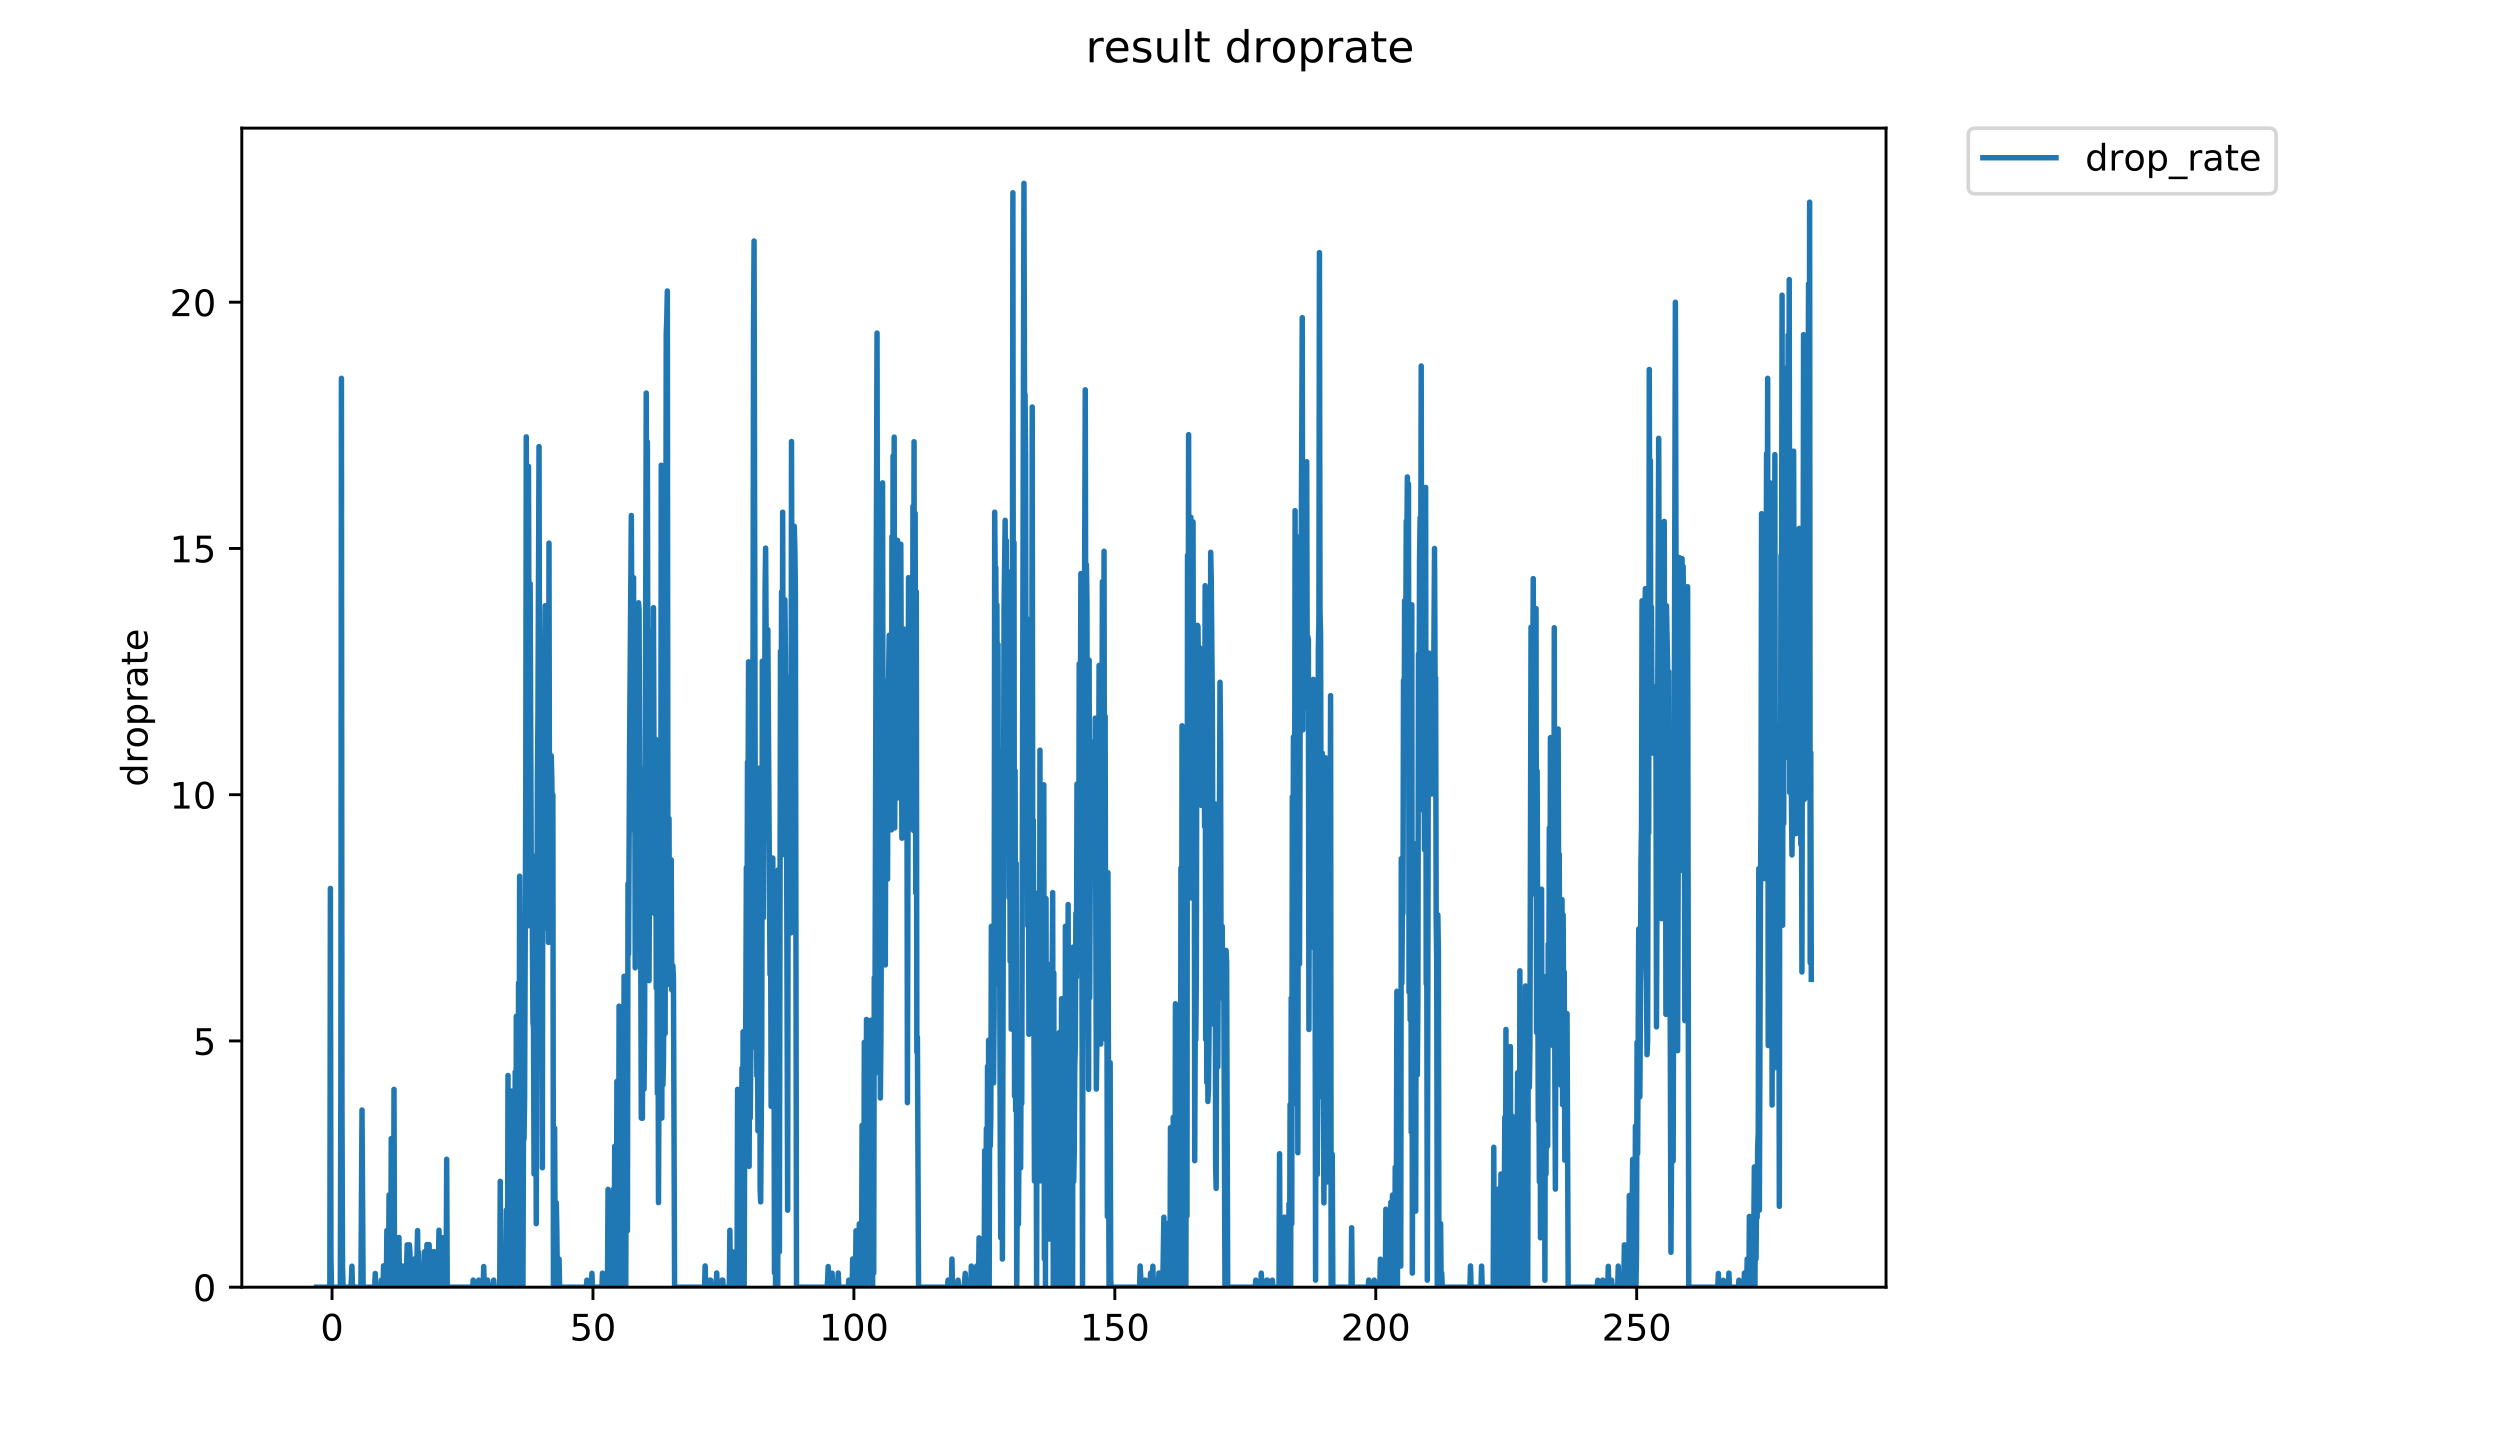 <?xml version="1.0" encoding="utf-8" standalone="no"?>
<!DOCTYPE svg PUBLIC "-//W3C//DTD SVG 1.1//EN"
  "http://www.w3.org/Graphics/SVG/1.1/DTD/svg11.dtd">
<!-- Created with matplotlib (https://matplotlib.org/) -->
<svg height="396pt" version="1.1" viewBox="0 0 684 396" width="684pt" xmlns="http://www.w3.org/2000/svg" xmlns:xlink="http://www.w3.org/1999/xlink">
 <defs>
  <style type="text/css">
*{stroke-linecap:butt;stroke-linejoin:round;}
  </style>
 </defs>
 <g id="figure_1">
  <g id="patch_1">
   <path d="M 0 396 
L 684 396 
L 684 0 
L 0 0 
z
" style="fill:#ffffff;"/>
  </g>
  <g id="axes_1">
   <g id="patch_2">
    <path d="M 66.159 352.174 
L 516.019 352.174 
L 516.019 35.062 
L 66.159 35.062 
z
" style="fill:#ffffff;"/>
   </g>
   <g id="matplotlib.axis_1">
    <g id="xtick_1">
     <g id="line2d_1">
      <defs>
       <path d="M 0 0 
L 0 3.5 
" id="mddc0de136f" style="stroke:#000000;stroke-width:0.8;"/>
      </defs>
      <g>
       <use style="stroke:#000000;stroke-width:0.8;" x="90.845" xlink:href="#mddc0de136f" y="352.174"/>
      </g>
     </g>
     <g id="text_1">
      <!-- 0 -->
      <defs>
       <path d="M 31.781 66.406 
Q 24.172 66.406 20.328 58.906 
Q 16.5 51.422 16.5 36.375 
Q 16.5 21.391 20.328 13.891 
Q 24.172 6.391 31.781 6.391 
Q 39.453 6.391 43.281 13.891 
Q 47.125 21.391 47.125 36.375 
Q 47.125 51.422 43.281 58.906 
Q 39.453 66.406 31.781 66.406 
z
M 31.781 74.219 
Q 44.047 74.219 50.516 64.516 
Q 56.984 54.828 56.984 36.375 
Q 56.984 17.969 50.516 8.266 
Q 44.047 -1.422 31.781 -1.422 
Q 19.531 -1.422 13.062 8.266 
Q 6.594 17.969 6.594 36.375 
Q 6.594 54.828 13.062 64.516 
Q 19.531 74.219 31.781 74.219 
z
" id="DejaVuSans-48"/>
      </defs>
      <g transform="translate(87.663 366.773)scale(0.1 -0.1)">
       <use xlink:href="#DejaVuSans-48"/>
      </g>
     </g>
    </g>
    <g id="xtick_2">
     <g id="line2d_2">
      <g>
       <use style="stroke:#000000;stroke-width:0.8;" x="162.235" xlink:href="#mddc0de136f" y="352.174"/>
      </g>
     </g>
     <g id="text_2">
      <!-- 50 -->
      <defs>
       <path d="M 10.797 72.906 
L 49.516 72.906 
L 49.516 64.594 
L 19.828 64.594 
L 19.828 46.734 
Q 21.969 47.469 24.109 47.828 
Q 26.266 48.188 28.422 48.188 
Q 40.625 48.188 47.75 41.5 
Q 54.891 34.812 54.891 23.391 
Q 54.891 11.625 47.562 5.094 
Q 40.234 -1.422 26.906 -1.422 
Q 22.312 -1.422 17.547 -0.641 
Q 12.797 0.141 7.719 1.703 
L 7.719 11.625 
Q 12.109 9.234 16.797 8.062 
Q 21.484 6.891 26.703 6.891 
Q 35.156 6.891 40.078 11.328 
Q 45.016 15.766 45.016 23.391 
Q 45.016 31 40.078 35.438 
Q 35.156 39.891 26.703 39.891 
Q 22.75 39.891 18.812 39.016 
Q 14.891 38.141 10.797 36.281 
z
" id="DejaVuSans-53"/>
      </defs>
      <g transform="translate(155.872 366.773)scale(0.1 -0.1)">
       <use xlink:href="#DejaVuSans-53"/>
       <use x="63.623" xlink:href="#DejaVuSans-48"/>
      </g>
     </g>
    </g>
    <g id="xtick_3">
     <g id="line2d_3">
      <g>
       <use style="stroke:#000000;stroke-width:0.8;" x="233.625" xlink:href="#mddc0de136f" y="352.174"/>
      </g>
     </g>
     <g id="text_3">
      <!-- 100 -->
      <defs>
       <path d="M 12.406 8.297 
L 28.516 8.297 
L 28.516 63.922 
L 10.984 60.406 
L 10.984 69.391 
L 28.422 72.906 
L 38.281 72.906 
L 38.281 8.297 
L 54.391 8.297 
L 54.391 0 
L 12.406 0 
z
" id="DejaVuSans-49"/>
      </defs>
      <g transform="translate(224.081 366.773)scale(0.1 -0.1)">
       <use xlink:href="#DejaVuSans-49"/>
       <use x="63.623" xlink:href="#DejaVuSans-48"/>
       <use x="127.246" xlink:href="#DejaVuSans-48"/>
      </g>
     </g>
    </g>
    <g id="xtick_4">
     <g id="line2d_4">
      <g>
       <use style="stroke:#000000;stroke-width:0.8;" x="305.015" xlink:href="#mddc0de136f" y="352.174"/>
      </g>
     </g>
     <g id="text_4">
      <!-- 150 -->
      <g transform="translate(295.471 366.773)scale(0.1 -0.1)">
       <use xlink:href="#DejaVuSans-49"/>
       <use x="63.623" xlink:href="#DejaVuSans-53"/>
       <use x="127.246" xlink:href="#DejaVuSans-48"/>
      </g>
     </g>
    </g>
    <g id="xtick_5">
     <g id="line2d_5">
      <g>
       <use style="stroke:#000000;stroke-width:0.8;" x="376.405" xlink:href="#mddc0de136f" y="352.174"/>
      </g>
     </g>
     <g id="text_5">
      <!-- 200 -->
      <defs>
       <path d="M 19.188 8.297 
L 53.609 8.297 
L 53.609 0 
L 7.328 0 
L 7.328 8.297 
Q 12.938 14.109 22.625 23.891 
Q 32.328 33.688 34.812 36.531 
Q 39.547 41.844 41.422 45.531 
Q 43.312 49.219 43.312 52.781 
Q 43.312 58.594 39.234 62.25 
Q 35.156 65.922 28.609 65.922 
Q 23.969 65.922 18.812 64.312 
Q 13.672 62.703 7.812 59.422 
L 7.812 69.391 
Q 13.766 71.781 18.938 73 
Q 24.125 74.219 28.422 74.219 
Q 39.75 74.219 46.484 68.547 
Q 53.219 62.891 53.219 53.422 
Q 53.219 48.922 51.531 44.891 
Q 49.859 40.875 45.406 35.406 
Q 44.188 33.984 37.641 27.219 
Q 31.109 20.453 19.188 8.297 
z
" id="DejaVuSans-50"/>
      </defs>
      <g transform="translate(366.861 366.773)scale(0.1 -0.1)">
       <use xlink:href="#DejaVuSans-50"/>
       <use x="63.623" xlink:href="#DejaVuSans-48"/>
       <use x="127.246" xlink:href="#DejaVuSans-48"/>
      </g>
     </g>
    </g>
    <g id="xtick_6">
     <g id="line2d_6">
      <g>
       <use style="stroke:#000000;stroke-width:0.8;" x="447.795" xlink:href="#mddc0de136f" y="352.174"/>
      </g>
     </g>
     <g id="text_6">
      <!-- 250 -->
      <g transform="translate(438.251 366.773)scale(0.1 -0.1)">
       <use xlink:href="#DejaVuSans-50"/>
       <use x="63.623" xlink:href="#DejaVuSans-53"/>
       <use x="127.246" xlink:href="#DejaVuSans-48"/>
      </g>
     </g>
    </g>
   </g>
   <g id="matplotlib.axis_2">
    <g id="ytick_1">
     <g id="line2d_7">
      <defs>
       <path d="M 0 0 
L -3.5 0 
" id="m2d9f4f6f23" style="stroke:#000000;stroke-width:0.8;"/>
      </defs>
      <g>
       <use style="stroke:#000000;stroke-width:0.8;" x="66.159" xlink:href="#m2d9f4f6f23" y="352.174"/>
      </g>
     </g>
     <g id="text_7">
      <!-- 0 -->
      <g transform="translate(52.796 355.973)scale(0.1 -0.1)">
       <use xlink:href="#DejaVuSans-48"/>
      </g>
     </g>
    </g>
    <g id="ytick_2">
     <g id="line2d_8">
      <g>
       <use style="stroke:#000000;stroke-width:0.8;" x="66.159" xlink:href="#m2d9f4f6f23" y="284.802"/>
      </g>
     </g>
     <g id="text_8">
      <!-- 5 -->
      <g transform="translate(52.796 288.602)scale(0.1 -0.1)">
       <use xlink:href="#DejaVuSans-53"/>
      </g>
     </g>
    </g>
    <g id="ytick_3">
     <g id="line2d_9">
      <g>
       <use style="stroke:#000000;stroke-width:0.8;" x="66.159" xlink:href="#m2d9f4f6f23" y="217.431"/>
      </g>
     </g>
     <g id="text_9">
      <!-- 10 -->
      <g transform="translate(46.434 221.23)scale(0.1 -0.1)">
       <use xlink:href="#DejaVuSans-49"/>
       <use x="63.623" xlink:href="#DejaVuSans-48"/>
      </g>
     </g>
    </g>
    <g id="ytick_4">
     <g id="line2d_10">
      <g>
       <use style="stroke:#000000;stroke-width:0.8;" x="66.159" xlink:href="#m2d9f4f6f23" y="150.059"/>
      </g>
     </g>
     <g id="text_10">
      <!-- 15 -->
      <g transform="translate(46.434 153.858)scale(0.1 -0.1)">
       <use xlink:href="#DejaVuSans-49"/>
       <use x="63.623" xlink:href="#DejaVuSans-53"/>
      </g>
     </g>
    </g>
    <g id="ytick_5">
     <g id="line2d_11">
      <g>
       <use style="stroke:#000000;stroke-width:0.8;" x="66.159" xlink:href="#m2d9f4f6f23" y="82.687"/>
      </g>
     </g>
     <g id="text_11">
      <!-- 20 -->
      <g transform="translate(46.434 86.487)scale(0.1 -0.1)">
       <use xlink:href="#DejaVuSans-50"/>
       <use x="63.623" xlink:href="#DejaVuSans-48"/>
      </g>
     </g>
    </g>
    <g id="text_12">
     <!-- droprate -->
     <defs>
      <path d="M 45.406 46.391 
L 45.406 75.984 
L 54.391 75.984 
L 54.391 0 
L 45.406 0 
L 45.406 8.203 
Q 42.578 3.328 38.25 0.953 
Q 33.938 -1.422 27.875 -1.422 
Q 17.969 -1.422 11.734 6.484 
Q 5.516 14.406 5.516 27.297 
Q 5.516 40.188 11.734 48.094 
Q 17.969 56 27.875 56 
Q 33.938 56 38.25 53.625 
Q 42.578 51.266 45.406 46.391 
z
M 14.797 27.297 
Q 14.797 17.391 18.875 11.75 
Q 22.953 6.109 30.078 6.109 
Q 37.203 6.109 41.297 11.75 
Q 45.406 17.391 45.406 27.297 
Q 45.406 37.203 41.297 42.844 
Q 37.203 48.484 30.078 48.484 
Q 22.953 48.484 18.875 42.844 
Q 14.797 37.203 14.797 27.297 
z
" id="DejaVuSans-100"/>
      <path d="M 41.109 46.297 
Q 39.594 47.172 37.812 47.578 
Q 36.031 48 33.891 48 
Q 26.266 48 22.188 43.047 
Q 18.109 38.094 18.109 28.812 
L 18.109 0 
L 9.078 0 
L 9.078 54.688 
L 18.109 54.688 
L 18.109 46.188 
Q 20.953 51.172 25.484 53.578 
Q 30.031 56 36.531 56 
Q 37.453 56 38.578 55.875 
Q 39.703 55.766 41.062 55.516 
z
" id="DejaVuSans-114"/>
      <path d="M 30.609 48.391 
Q 23.391 48.391 19.188 42.75 
Q 14.984 37.109 14.984 27.297 
Q 14.984 17.484 19.156 11.844 
Q 23.344 6.203 30.609 6.203 
Q 37.797 6.203 41.984 11.859 
Q 46.188 17.531 46.188 27.297 
Q 46.188 37.016 41.984 42.703 
Q 37.797 48.391 30.609 48.391 
z
M 30.609 56 
Q 42.328 56 49.016 48.375 
Q 55.719 40.766 55.719 27.297 
Q 55.719 13.875 49.016 6.219 
Q 42.328 -1.422 30.609 -1.422 
Q 18.844 -1.422 12.172 6.219 
Q 5.516 13.875 5.516 27.297 
Q 5.516 40.766 12.172 48.375 
Q 18.844 56 30.609 56 
z
" id="DejaVuSans-111"/>
      <path d="M 18.109 8.203 
L 18.109 -20.797 
L 9.078 -20.797 
L 9.078 54.688 
L 18.109 54.688 
L 18.109 46.391 
Q 20.953 51.266 25.266 53.625 
Q 29.594 56 35.594 56 
Q 45.562 56 51.781 48.094 
Q 58.016 40.188 58.016 27.297 
Q 58.016 14.406 51.781 6.484 
Q 45.562 -1.422 35.594 -1.422 
Q 29.594 -1.422 25.266 0.953 
Q 20.953 3.328 18.109 8.203 
z
M 48.688 27.297 
Q 48.688 37.203 44.609 42.844 
Q 40.531 48.484 33.406 48.484 
Q 26.266 48.484 22.188 42.844 
Q 18.109 37.203 18.109 27.297 
Q 18.109 17.391 22.188 11.75 
Q 26.266 6.109 33.406 6.109 
Q 40.531 6.109 44.609 11.75 
Q 48.688 17.391 48.688 27.297 
z
" id="DejaVuSans-112"/>
      <path d="M 34.281 27.484 
Q 23.391 27.484 19.188 25 
Q 14.984 22.516 14.984 16.5 
Q 14.984 11.719 18.141 8.906 
Q 21.297 6.109 26.703 6.109 
Q 34.188 6.109 38.703 11.406 
Q 43.219 16.703 43.219 25.484 
L 43.219 27.484 
z
M 52.203 31.203 
L 52.203 0 
L 43.219 0 
L 43.219 8.297 
Q 40.141 3.328 35.547 0.953 
Q 30.953 -1.422 24.312 -1.422 
Q 15.922 -1.422 10.953 3.297 
Q 6 8.016 6 15.922 
Q 6 25.141 12.172 29.828 
Q 18.359 34.516 30.609 34.516 
L 43.219 34.516 
L 43.219 35.406 
Q 43.219 41.609 39.141 45 
Q 35.062 48.391 27.688 48.391 
Q 23 48.391 18.547 47.266 
Q 14.109 46.141 10.016 43.891 
L 10.016 52.203 
Q 14.938 54.109 19.578 55.047 
Q 24.219 56 28.609 56 
Q 40.484 56 46.344 49.844 
Q 52.203 43.703 52.203 31.203 
z
" id="DejaVuSans-97"/>
      <path d="M 18.312 70.219 
L 18.312 54.688 
L 36.812 54.688 
L 36.812 47.703 
L 18.312 47.703 
L 18.312 18.016 
Q 18.312 11.328 20.141 9.422 
Q 21.969 7.516 27.594 7.516 
L 36.812 7.516 
L 36.812 0 
L 27.594 0 
Q 17.188 0 13.234 3.875 
Q 9.281 7.766 9.281 18.016 
L 9.281 47.703 
L 2.688 47.703 
L 2.688 54.688 
L 9.281 54.688 
L 9.281 70.219 
z
" id="DejaVuSans-116"/>
      <path d="M 56.203 29.594 
L 56.203 25.203 
L 14.891 25.203 
Q 15.484 15.922 20.484 11.062 
Q 25.484 6.203 34.422 6.203 
Q 39.594 6.203 44.453 7.469 
Q 49.312 8.734 54.109 11.281 
L 54.109 2.781 
Q 49.266 0.734 44.188 -0.344 
Q 39.109 -1.422 33.891 -1.422 
Q 20.797 -1.422 13.156 6.188 
Q 5.516 13.812 5.516 26.812 
Q 5.516 40.234 12.766 48.109 
Q 20.016 56 32.328 56 
Q 43.359 56 49.781 48.891 
Q 56.203 41.797 56.203 29.594 
z
M 47.219 32.234 
Q 47.125 39.594 43.094 43.984 
Q 39.062 48.391 32.422 48.391 
Q 24.906 48.391 20.391 44.141 
Q 15.875 39.891 15.188 32.172 
z
" id="DejaVuSans-101"/>
     </defs>
     <g transform="translate(40.354 215.236)rotate(-90)scale(0.1 -0.1)">
      <use xlink:href="#DejaVuSans-100"/>
      <use x="63.477" xlink:href="#DejaVuSans-114"/>
      <use x="104.559" xlink:href="#DejaVuSans-111"/>
      <use x="165.74" xlink:href="#DejaVuSans-112"/>
      <use x="229.217" xlink:href="#DejaVuSans-114"/>
      <use x="270.33" xlink:href="#DejaVuSans-97"/>
      <use x="331.609" xlink:href="#DejaVuSans-116"/>
      <use x="370.818" xlink:href="#DejaVuSans-101"/>
     </g>
    </g>
   </g>
   <g id="line2d_12">
    <path clip-path="url(#p8c43b3e5e9)" d="M 86.607 352.174 
L 90.243 352.174 
L 90.394 243.078 
L 90.545 344.464 
L 90.696 352.174 
L 93.11 352.174 
L 93.261 294.427 
L 93.412 103.506 
L 93.563 301.983 
L 93.714 346.391 
L 93.865 352.174 
L 95.982 352.174 
L 96.134 350.263 
L 96.286 346.432 
L 96.441 352.174 
L 98.745 352.174 
L 99.045 303.705 
L 99.347 352.174 
L 102.516 352.174 
L 102.672 348.421 
L 102.83 352.174 
L 104.194 352.174 
L 104.344 350.235 
L 104.493 352.174 
L 104.793 352.174 
L 104.942 346.341 
L 105.092 352.174 
L 105.694 352.174 
L 105.844 336.686 
L 105.994 352.174 
L 106.144 352.174 
L 106.294 350.233 
L 106.444 326.934 
L 106.594 352.174 
L 106.894 352.174 
L 107.045 311.519 
L 107.196 352.174 
L 107.647 352.174 
L 107.798 298.045 
L 107.948 352.174 
L 108.1 338.757 
L 108.25 346.375 
L 108.4 344.408 
L 108.7 352.174 
L 108.85 352.174 
L 109 350.23 
L 109.15 338.564 
L 109.3 352.174 
L 109.599 348.285 
L 109.901 352.174 
L 110.051 346.358 
L 110.201 352.174 
L 110.351 352.174 
L 110.65 348.291 
L 110.8 352.174 
L 111.099 352.174 
L 111.4 340.592 
L 111.55 352.174 
L 111.7 352.174 
L 111.849 348.285 
L 112 340.558 
L 112.15 342.452 
L 112.299 352.174 
L 112.449 352.174 
L 112.599 350.23 
L 112.75 346.391 
L 112.9 352.174 
L 113.35 352.174 
L 113.5 344.408 
L 113.649 352.174 
L 113.799 352.174 
L 113.949 350.23 
L 114.249 336.686 
L 114.4 352.174 
L 114.552 342.618 
L 114.704 352.174 
L 115.154 352.174 
L 115.303 350.227 
L 115.453 352.174 
L 115.605 352.174 
L 115.755 348.308 
L 115.905 352.174 
L 116.204 342.438 
L 116.357 350.266 
L 116.507 350.233 
L 116.657 352.174 
L 116.806 340.508 
L 116.957 352.174 
L 117.107 352.174 
L 117.257 348.297 
L 117.407 340.508 
L 117.557 350.23 
L 117.707 352.174 
L 117.857 344.397 
L 118.007 352.174 
L 118.157 350.23 
L 118.307 342.508 
L 118.459 352.174 
L 118.609 352.174 
L 118.758 342.438 
L 118.908 352.174 
L 119.058 352.174 
L 119.208 346.358 
L 119.359 346.358 
L 119.509 352.174 
L 119.658 346.341 
L 119.808 352.174 
L 120.109 336.597 
L 120.259 350.233 
L 120.408 352.174 
L 120.558 344.397 
L 120.708 352.174 
L 120.857 348.291 
L 121.008 338.603 
L 121.158 352.174 
L 121.308 344.43 
L 121.458 350.23 
L 121.609 340.558 
L 121.759 352.174 
L 122.061 352.174 
L 122.211 317.176 
L 122.361 352.174 
L 129.314 352.174 
L 129.464 350.235 
L 129.615 352.174 
L 130.82 352.174 
L 130.971 350.244 
L 131.123 352.174 
L 132.192 352.174 
L 132.346 346.528 
L 132.501 352.174 
L 133.257 352.174 
L 133.407 350.233 
L 133.558 352.174 
L 134.915 352.174 
L 135.065 350.23 
L 135.215 352.174 
L 136.718 352.174 
L 136.869 323.218 
L 137.023 352.174 
L 137.476 352.174 
L 137.627 350.247 
L 137.777 352.174 
L 137.928 352.174 
L 138.081 346.44 
L 138.231 352.174 
L 138.382 352.174 
L 138.534 331.061 
L 138.836 352.174 
L 138.987 294.262 
L 139.139 352.174 
L 139.441 352.174 
L 139.591 340.592 
L 139.742 350.244 
L 139.895 298.507 
L 140.046 352.174 
L 140.198 315.705 
L 140.35 352.174 
L 140.502 319.59 
L 140.652 352.174 
L 140.804 352.174 
L 140.958 293.26 
L 141.11 352.174 
L 141.263 278.056 
L 141.415 352.174 
L 141.569 304.662 
L 141.719 352.174 
L 141.87 268.928 
L 142.02 317.327 
L 142.17 239.726 
L 142.472 311.751 
L 142.624 255.791 
L 142.775 352.174 
L 142.928 275.724 
L 143.078 352.174 
L 143.229 305.644 
L 143.379 311.635 
L 143.531 300.35 
L 143.838 220.671 
L 143.988 119.524 
L 144.142 169.729 
L 144.293 142.059 
L 144.443 253.298 
L 144.593 127.602 
L 144.745 185.184 
L 144.896 182.54 
L 145.048 159.684 
L 145.358 239.888 
L 145.508 233.91 
L 145.811 279.752 
L 145.963 281.054 
L 146.113 321.199 
L 146.265 296.59 
L 146.418 245.144 
L 146.568 269.047 
L 146.719 334.8 
L 147.025 213.244 
L 147.177 196.701 
L 147.481 122.171 
L 147.632 203.744 
L 147.785 182.554 
L 147.937 241.164 
L 148.088 177.008 
L 148.393 319.497 
L 148.544 192.635 
L 148.696 248.378 
L 148.998 185.441 
L 149.15 165.725 
L 149.301 248.081 
L 149.451 175.493 
L 149.602 254.004 
L 149.904 205.252 
L 150.055 257.854 
L 150.206 148.605 
L 150.356 236.349 
L 150.509 225.673 
L 150.663 237.379 
L 150.813 206.768 
L 150.964 212.784 
L 151.114 224.032 
L 151.266 217.431 
L 151.42 352.174 
L 151.579 352.174 
L 151.74 308.65 
L 151.899 343.02 
L 152.05 338.757 
L 152.201 329.042 
L 152.351 336.664 
L 152.502 352.174 
L 152.804 352.174 
L 152.955 344.464 
L 153.106 352.174 
L 160.422 352.174 
L 160.574 350.255 
L 160.726 352.174 
L 161.795 352.174 
L 161.949 348.384 
L 162.1 352.174 
L 164.683 352.174 
L 164.835 348.33 
L 164.986 352.174 
L 166.205 352.174 
L 166.358 325.417 
L 166.509 352.174 
L 166.661 352.174 
L 166.963 344.475 
L 167.114 352.174 
L 167.417 352.174 
L 167.57 346.457 
L 167.724 352.174 
L 167.875 325.264 
L 168.026 352.174 
L 168.177 313.621 
L 168.329 352.174 
L 168.48 344.464 
L 168.63 352.174 
L 168.78 295.869 
L 168.93 352.174 
L 169.08 334.675 
L 169.23 334.775 
L 169.382 275.288 
L 169.535 310.246 
L 169.687 311.981 
L 169.842 333.355 
L 169.996 301.078 
L 170.146 352.174 
L 170.298 290.577 
L 170.449 325.109 
L 170.601 310.127 
L 170.752 267.114 
L 170.905 352.174 
L 171.057 300.789 
L 171.209 352.174 
L 171.363 293.093 
L 171.513 305.844 
L 171.664 336.753 
L 171.82 241.759 
L 171.973 260.952 
L 172.277 200.756 
L 172.731 141.038 
L 173.035 206.713 
L 173.186 201.817 
L 173.338 158.036 
L 173.489 227.234 
L 173.641 188.557 
L 173.791 264.805 
L 173.944 171.374 
L 174.097 234.012 
L 174.247 174.065 
L 174.398 193.425 
L 174.548 185.681 
L 174.699 164.923 
L 174.85 166.854 
L 175.001 209.527 
L 175.152 211.455 
L 175.454 305.91 
L 175.606 298.583 
L 175.757 305.976 
L 175.908 274.957 
L 176.059 275.068 
L 176.21 297.967 
L 176.36 282.579 
L 176.813 107.539 
L 176.963 174.065 
L 177.116 120.912 
L 177.267 192.407 
L 177.419 172.516 
L 177.576 268.309 
L 177.726 230.558 
L 177.878 228.804 
L 178.028 207.393 
L 178.179 216.851 
L 178.33 178.436 
L 178.483 205.424 
L 178.634 203.318 
L 178.786 166.255 
L 179.087 250.008 
L 179.395 202.248 
L 179.551 270.399 
L 179.707 237.699 
L 179.86 299.185 
L 180.011 257.854 
L 180.162 329.042 
L 180.614 206.558 
L 180.769 252.155 
L 180.92 127.281 
L 181.071 305.91 
L 181.223 219.356 
L 181.375 296.826 
L 181.526 290.401 
L 181.826 234.08 
L 181.977 282.778 
L 182.279 91.567 
L 182.43 87.327 
L 182.581 79.616 
L 182.732 230.208 
L 182.883 241.982 
L 183.04 223.936 
L 183.191 269.403 
L 183.492 246.001 
L 183.644 235.256 
L 183.794 270.863 
L 184.102 264.217 
L 184.254 267.72 
L 184.568 352.174 
L 192.773 352.174 
L 192.923 346.366 
L 193.073 352.174 
L 194.133 352.174 
L 194.283 350.233 
L 194.436 350.268 
L 194.586 352.174 
L 195.939 352.174 
L 196.089 348.285 
L 196.239 352.174 
L 197.439 352.174 
L 197.589 350.23 
L 197.739 350.233 
L 197.889 352.174 
L 199.542 352.174 
L 199.691 336.597 
L 199.842 352.174 
L 200.294 352.174 
L 200.444 342.508 
L 200.595 352.174 
L 200.895 352.174 
L 201.046 344.419 
L 201.196 352.174 
L 201.348 344.518 
L 201.499 352.174 
L 201.65 352.174 
L 201.801 298.045 
L 201.952 352.174 
L 202.102 352.174 
L 202.252 350.23 
L 202.401 319.12 
L 202.552 352.174 
L 202.702 313.455 
L 202.852 352.174 
L 203.003 292.245 
L 203.154 352.174 
L 203.304 282.278 
L 203.454 352.174 
L 203.605 352.174 
L 203.755 305.711 
L 203.906 295.95 
L 204.058 275.397 
L 204.209 237.336 
L 204.36 272.799 
L 204.51 208.5 
L 204.66 219.958 
L 204.809 181.071 
L 204.959 319.12 
L 205.109 278.182 
L 205.26 305.91 
L 205.711 259.248 
L 205.862 286.54 
L 206.162 89.687 
L 206.312 65.942 
L 206.611 212.181 
L 206.763 261.833 
L 206.913 241.346 
L 207.064 294.344 
L 207.214 270.629 
L 207.364 309.398 
L 207.513 241.346 
L 207.664 276.345 
L 207.819 210.142 
L 207.97 325.148 
L 208.12 328.842 
L 208.42 286.351 
L 208.574 180.89 
L 208.874 251.068 
L 209.023 194.682 
L 209.173 213.926 
L 209.323 161.628 
L 209.473 149.962 
L 209.622 175.238 
L 209.924 183.024 
L 210.076 172.261 
L 210.676 266.623 
L 210.826 251.214 
L 210.98 302.692 
L 211.13 255.515 
L 211.284 295.48 
L 211.435 234.755 
L 211.585 278.395 
L 211.735 258.845 
L 211.885 348.28 
L 212.035 266.623 
L 212.184 352.174 
L 212.334 276.345 
L 212.484 352.174 
L 212.634 296.031 
L 212.786 352.174 
L 212.937 237.952 
L 213.237 342.494 
L 213.539 178.187 
L 213.689 214.72 
L 213.84 161.902 
L 213.989 233.91 
L 214.141 140.132 
L 214.292 209.731 
L 214.444 176.089 
L 214.595 189.553 
L 214.747 164.071 
L 214.897 179.625 
L 215.047 230.208 
L 215.198 224.4 
L 215.5 331.121 
L 215.65 222.09 
L 215.803 236.082 
L 215.954 195.81 
L 216.104 249.42 
L 216.254 184.96 
L 216.404 255.236 
L 216.554 120.797 
L 216.704 183.26 
L 216.854 187.38 
L 217.157 250.154 
L 217.308 143.987 
L 217.461 149.868 
L 217.611 160.513 
L 217.923 352.174 
L 226.281 352.174 
L 226.436 350.284 
L 226.591 346.528 
L 226.743 352.174 
L 227.507 352.174 
L 227.659 348.335 
L 227.812 352.174 
L 229.187 352.174 
L 229.337 348.302 
L 229.491 352.174 
L 232.08 352.174 
L 232.232 350.249 
L 232.383 352.174 
L 233.143 352.174 
L 233.294 344.452 
L 233.445 352.174 
L 233.595 352.174 
L 233.748 350.266 
L 233.898 352.174 
L 234.049 352.174 
L 234.2 336.731 
L 234.351 352.174 
L 234.502 352.174 
L 234.654 350.252 
L 234.805 352.174 
L 234.956 352.174 
L 235.107 334.825 
L 235.257 352.174 
L 235.41 352.174 
L 235.561 350.241 
L 235.711 350.238 
L 235.862 307.901 
L 236.013 352.174 
L 236.165 340.69 
L 236.316 352.174 
L 236.469 285.185 
L 236.62 352.174 
L 236.77 294.178 
L 236.923 352.174 
L 237.074 278.923 
L 237.226 352.174 
L 237.377 284.609 
L 237.529 336.841 
L 237.68 296.272 
L 237.832 338.757 
L 237.986 295.24 
L 238.136 340.575 
L 238.288 279.132 
L 238.595 304.528 
L 238.746 352.174 
L 238.897 292.502 
L 239.047 348.297 
L 239.198 267.478 
L 239.348 293.844 
L 239.652 183.745 
L 239.956 91.133 
L 240.107 180.858 
L 240.259 167.647 
L 240.41 252.222 
L 240.562 180.858 
L 240.865 300.423 
L 241.015 284.22 
L 241.167 246.455 
L 241.47 132.106 
L 241.621 226.336 
L 241.772 192.862 
L 241.922 195.135 
L 242.074 186.395 
L 242.226 264.006 
L 242.376 207.185 
L 242.527 240.21 
L 242.68 209.033 
L 242.831 240.53 
L 242.981 195.135 
L 243.282 173.809 
L 243.586 192.862 
L 243.737 192.635 
L 243.889 227.055 
L 244.041 146.796 
L 244.193 204.589 
L 244.345 124.735 
L 244.496 194.332 
L 244.648 119.593 
L 244.798 226.517 
L 244.951 162.691 
L 245.102 206.298 
L 245.252 148.312 
L 245.402 218.4 
L 245.554 147.842 
L 245.705 176.506 
L 245.856 161.88 
L 246.157 170.454 
L 246.459 148.897 
L 246.761 229.331 
L 246.912 183.987 
L 247.062 181.564 
L 247.214 195.005 
L 247.365 172.129 
L 247.516 211.455 
L 247.667 174.575 
L 247.968 181.809 
L 248.119 197.74 
L 248.269 301.694 
L 248.573 158.036 
L 249.024 198.792 
L 249.175 184.468 
L 249.326 221.281 
L 249.479 176.089 
L 249.63 216.089 
L 249.782 138.51 
L 249.933 227.234 
L 250.085 120.855 
L 250.235 222.65 
L 250.386 140.435 
L 250.54 244.304 
L 250.695 161.837 
L 250.849 287.921 
L 251.003 283.757 
L 251.314 352.174 
L 259.236 352.174 
L 259.387 350.249 
L 259.538 352.174 
L 260.3 352.174 
L 260.452 344.475 
L 260.603 352.174 
L 261.965 352.174 
L 262.118 350.257 
L 262.269 352.174 
L 263.783 352.174 
L 264.09 348.4 
L 264.242 352.174 
L 265.601 352.174 
L 265.753 346.399 
L 265.904 352.174 
L 266.36 352.174 
L 266.51 348.313 
L 266.661 352.174 
L 267.115 352.174 
L 267.266 346.35 
L 267.416 352.174 
L 267.717 352.174 
L 267.868 338.681 
L 268.019 352.174 
L 268.322 352.174 
L 268.482 343.02 
L 268.8 352.174 
L 268.951 342.604 
L 269.103 352.174 
L 269.255 352.174 
L 269.411 314.797 
L 269.566 352.174 
L 269.875 308.769 
L 270.031 352.174 
L 270.185 291.785 
L 270.336 352.174 
L 270.487 284.609 
L 270.638 352.174 
L 270.789 292.502 
L 270.94 313.566 
L 271.09 305.577 
L 271.24 253.44 
L 271.39 260.921 
L 271.541 259.381 
L 271.692 294.344 
L 271.843 296.272 
L 271.994 276.78 
L 272.145 140.132 
L 272.296 159.132 
L 272.447 155.271 
L 272.598 184.227 
L 272.749 165.458 
L 272.9 220.717 
L 273.05 176.254 
L 273.201 269.166 
L 273.352 205.672 
L 273.654 309.522 
L 273.805 338.661 
L 273.956 275.068 
L 274.106 284.415 
L 274.257 344.475 
L 274.71 166.321 
L 275.012 142.359 
L 275.163 185.681 
L 275.314 147.842 
L 275.465 198.401 
L 275.616 156.641 
L 275.767 184.227 
L 275.917 166.321 
L 276.067 245.543 
L 276.219 183.024 
L 276.369 262.991 
L 276.52 207.185 
L 276.671 281.566 
L 276.823 156.114 
L 276.974 187.617 
L 277.125 52.744 
L 277.276 224.949 
L 277.428 148.425 
L 277.578 299.903 
L 277.729 210.848 
L 277.879 303.844 
L 278.03 236.183 
L 278.18 352.174 
L 278.331 325.109 
L 278.484 321.376 
L 278.636 334.924 
L 278.942 291.359 
L 279.092 288.287 
L 279.244 319.544 
L 279.395 284.609 
L 279.546 301.911 
L 279.85 171.233 
L 280.152 50.163 
L 280.302 107.891 
L 280.452 107.891 
L 280.603 124.384 
L 280.759 219.117 
L 280.909 214.72 
L 281.06 193.196 
L 281.21 253.298 
L 281.36 212.383 
L 281.511 282.976 
L 281.661 253.012 
L 281.811 169.405 
L 281.962 207.806 
L 282.115 204.799 
L 282.265 226.155 
L 282.418 111.356 
L 282.568 254.004 
L 282.719 224.4 
L 283.02 323.135 
L 283.171 244.225 
L 283.321 245.389 
L 283.623 352.174 
L 283.774 250.445 
L 283.925 305.644 
L 284.078 293.26 
L 284.229 296.352 
L 284.379 315.391 
L 284.53 205.252 
L 284.68 323.093 
L 284.831 244.071 
L 285.132 282.379 
L 285.433 238.442 
L 285.584 214.72 
L 285.734 344.441 
L 285.886 257.988 
L 286.037 352.174 
L 286.187 245.849 
L 286.338 336.775 
L 286.489 286.257 
L 286.798 333.767 
L 286.949 292.502 
L 287.104 339.019 
L 287.255 263.881 
L 287.558 336.906 
L 287.865 269.716 
L 288.015 244.225 
L 288.165 352.174 
L 288.318 266.168 
L 288.468 352.174 
L 288.62 304.325 
L 288.772 338.719 
L 288.923 300.053 
L 289.073 352.174 
L 289.224 352.174 
L 289.375 298.277 
L 289.528 352.174 
L 289.83 282.479 
L 289.982 346.44 
L 290.134 352.174 
L 290.285 352.174 
L 290.436 273.253 
L 290.585 352.174 
L 290.888 286.727 
L 291.038 348.302 
L 291.189 290.223 
L 291.34 352.174 
L 291.49 253.44 
L 291.641 352.174 
L 291.791 274.512 
L 291.941 352.174 
L 292.091 321.065 
L 292.241 247.481 
L 292.397 346.568 
L 292.548 265.553 
L 292.699 315.496 
L 292.849 276.563 
L 293.15 311.519 
L 293.301 289.955 
L 293.451 352.174 
L 293.601 259.114 
L 293.752 323.259 
L 293.903 315.809 
L 294.058 291.53 
L 294.208 286.446 
L 294.359 249.862 
L 294.51 267.357 
L 294.66 214.523 
L 294.81 229.68 
L 294.96 214.72 
L 295.119 251.071 
L 295.27 181.589 
L 295.422 201.601 
L 295.574 204.379 
L 295.724 156.922 
L 295.874 257.038 
L 296.028 266.532 
L 296.178 352.174 
L 296.328 229.857 
L 296.478 235.849 
L 296.929 106.659 
L 297.084 189.878 
L 297.235 154.474 
L 297.386 164.385 
L 297.536 264.93 
L 297.686 261.184 
L 297.837 298.045 
L 297.988 180.612 
L 298.139 273.027 
L 298.44 202.89 
L 298.593 225.201 
L 298.744 224.4 
L 298.893 225.791 
L 299.044 224.766 
L 299.194 233.74 
L 299.349 204.975 
L 299.5 236.845 
L 299.652 196.479 
L 299.953 297.967 
L 300.105 284.802 
L 300.256 261.704 
L 300.406 205.041 
L 300.557 224.216 
L 300.707 182.053 
L 300.858 265.553 
L 301.008 284.122 
L 301.162 285.658 
L 301.314 268.317 
L 301.616 159.132 
L 301.918 237.458 
L 302.068 150.833 
L 302.218 278.395 
L 302.369 196.034 
L 302.52 284.318 
L 302.671 254.144 
L 302.823 256.203 
L 302.973 332.842 
L 303.125 238.767 
L 303.434 352.174 
L 303.585 352.174 
L 303.737 290.753 
L 303.888 350.249 
L 304.039 352.174 
L 311.797 352.174 
L 311.948 346.383 
L 312.247 352.174 
L 313.152 352.174 
L 313.302 350.23 
L 313.451 352.174 
L 314.514 352.174 
L 314.814 348.297 
L 314.964 352.174 
L 315.268 352.174 
L 315.419 346.432 
L 315.57 352.174 
L 316.927 352.174 
L 317.077 348.297 
L 317.228 352.174 
L 318.127 352.174 
L 318.435 333.034 
L 318.586 352.174 
L 319.036 352.174 
L 319.186 336.619 
L 319.335 352.174 
L 319.485 352.174 
L 319.635 334.675 
L 319.785 340.525 
L 319.935 352.174 
L 320.091 352.174 
L 320.244 308.525 
L 320.394 352.174 
L 320.545 309.46 
L 320.696 352.174 
L 320.846 348.308 
L 320.997 305.711 
L 321.147 352.174 
L 321.298 313.51 
L 321.449 350.241 
L 321.599 274.624 
L 321.749 352.174 
L 321.9 278.607 
L 322.05 352.174 
L 322.2 276.78 
L 322.351 352.174 
L 322.502 276.563 
L 322.653 352.174 
L 322.803 276.563 
L 322.953 352.174 
L 323.103 237.458 
L 323.253 324.992 
L 323.402 198.571 
L 323.555 352.174 
L 323.706 228.272 
L 323.856 352.174 
L 324.006 292.159 
L 324.156 352.174 
L 324.306 280.337 
L 324.456 352.174 
L 324.606 268.446 
L 324.756 332.731 
L 324.905 151.906 
L 325.055 210.237 
L 325.206 118.927 
L 325.357 236.016 
L 325.508 147.842 
L 325.662 211.539 
L 325.815 141.519 
L 325.965 245.696 
L 326.115 151.906 
L 326.265 204.404 
L 326.415 142.789 
L 326.565 243.291 
L 326.714 174.983 
L 326.866 317.575 
L 327.02 280.261 
L 327.17 284.512 
L 327.32 266.623 
L 327.47 179.127 
L 327.62 171.088 
L 327.769 171.35 
L 327.919 186.904 
L 328.069 184.96 
L 328.219 177.183 
L 328.37 199.671 
L 328.52 186.158 
L 328.671 220.339 
L 328.82 188.849 
L 328.971 189.553 
L 329.12 202.675 
L 329.271 203.318 
L 329.421 184.96 
L 329.571 226.155 
L 329.723 160.232 
L 329.873 284.415 
L 330.023 212.383 
L 330.175 296.192 
L 330.325 257.719 
L 330.481 301.363 
L 330.636 297.903 
L 330.792 282.931 
L 330.942 191.258 
L 331.093 211.856 
L 331.244 151.122 
L 331.394 158.577 
L 331.695 192.738 
L 331.994 280.233 
L 332.144 243.447 
L 332.294 276.345 
L 332.444 219.958 
L 332.594 319.215 
L 332.745 325.148 
L 332.895 262.863 
L 333.045 272.571 
L 333.195 291.899 
L 333.345 251.068 
L 333.494 256.763 
L 333.794 186.666 
L 333.943 202.459 
L 334.094 273.027 
L 334.244 266.746 
L 334.395 253.44 
L 334.545 272.571 
L 334.694 272.341 
L 334.844 270.511 
L 335.146 352.174 
L 335.296 352.174 
L 335.448 260.042 
L 335.599 263.12 
L 335.898 352.174 
L 343.425 352.174 
L 343.576 350.247 
L 343.728 352.174 
L 344.942 352.174 
L 345.093 348.335 
L 345.245 352.174 
L 346.458 352.174 
L 346.609 350.238 
L 346.76 350.241 
L 346.912 352.174 
L 347.97 352.174 
L 348.121 350.249 
L 348.271 352.174 
L 349.935 352.174 
L 350.086 315.653 
L 350.238 352.174 
L 350.54 352.174 
L 350.691 350.249 
L 350.842 352.174 
L 350.994 352.174 
L 351.146 334.924 
L 351.298 352.174 
L 351.45 333.007 
L 351.754 352.174 
L 351.906 346.44 
L 352.058 350.252 
L 352.211 348.379 
L 352.363 340.625 
L 352.514 352.174 
L 352.666 329.336 
L 352.819 348.346 
L 352.97 302.198 
L 353.121 352.174 
L 353.272 273.027 
L 353.424 334.875 
L 353.578 217.998 
L 353.729 275.397 
L 353.88 201.601 
L 354.031 205.462 
L 354.181 247.331 
L 354.333 139.724 
L 354.485 248.82 
L 354.636 146.666 
L 354.787 302.055 
L 354.937 232.144 
L 355.087 315.391 
L 355.239 190.713 
L 355.39 257.988 
L 355.542 263.755 
L 355.844 147.256 
L 355.995 156.922 
L 356.297 86.916 
L 356.45 199.706 
L 356.6 141.456 
L 356.751 175.335 
L 356.903 165.458 
L 357.053 185.681 
L 357.206 129.19 
L 357.359 193.54 
L 357.511 126.326 
L 357.662 187.853 
L 357.814 174.175 
L 357.967 174.93 
L 358.119 281.658 
L 358.271 213.976 
L 358.422 196.479 
L 358.574 215.31 
L 358.724 191.489 
L 358.877 193.989 
L 359.028 214.918 
L 359.334 185.871 
L 359.487 259.313 
L 359.639 198.839 
L 359.792 249.113 
L 359.943 350.252 
L 360.094 255.653 
L 360.396 321.376 
L 360.548 281.156 
L 360.698 177.686 
L 360.849 170.454 
L 360.999 69.116 
L 361.154 167.232 
L 361.307 173.781 
L 361.61 294.509 
L 361.763 206.044 
L 361.915 300.35 
L 362.068 298.886 
L 362.22 329.108 
L 362.372 266.046 
L 362.524 304.325 
L 362.677 207.33 
L 362.829 323.465 
L 362.983 261.208 
L 363.135 323.383 
L 363.286 244.379 
L 363.437 308.027 
L 363.741 231.594 
L 363.892 242.14 
L 364.047 190.332 
L 364.203 352.174 
L 364.355 352.174 
L 364.507 315.809 
L 364.658 352.174 
L 369.654 352.174 
L 369.808 335.916 
L 369.959 352.174 
L 374.338 352.174 
L 374.487 350.233 
L 374.637 352.174 
L 375.843 352.174 
L 375.994 350.244 
L 376.145 352.174 
L 377.509 352.174 
L 377.661 344.507 
L 377.813 352.174 
L 379.02 352.174 
L 379.17 330.848 
L 379.321 348.324 
L 379.472 352.174 
L 379.774 352.174 
L 379.925 344.486 
L 380.076 352.174 
L 380.377 352.174 
L 380.527 328.943 
L 380.678 352.174 
L 380.828 352.174 
L 380.979 326.97 
L 381.129 330.97 
L 381.28 352.174 
L 381.431 331.03 
L 381.582 352.174 
L 381.733 319.357 
L 381.884 352.174 
L 382.034 330.94 
L 382.185 271.212 
L 382.336 352.174 
L 382.488 294.427 
L 382.638 344.441 
L 382.789 301.911 
L 382.94 336.753 
L 383.091 307.711 
L 383.243 346.408 
L 383.394 234.922 
L 383.545 269.047 
L 383.696 250.3 
L 383.847 249.862 
L 383.998 186.158 
L 384.15 211.856 
L 384.301 164.338 
L 384.452 164.385 
L 384.603 177.008 
L 384.756 142.531 
L 384.907 148.897 
L 385.058 130.493 
L 385.21 165.99 
L 385.361 132.421 
L 385.512 271.443 
L 385.663 207.393 
L 385.814 279.028 
L 385.965 178.685 
L 386.116 309.766 
L 386.268 165.458 
L 386.419 348.324 
L 386.57 273.253 
L 386.721 328.943 
L 386.871 276.671 
L 387.024 287.375 
L 387.178 230.886 
L 387.332 331.357 
L 387.484 248.966 
L 387.636 255.929 
L 387.786 294.095 
L 387.937 273.14 
L 388.089 178.933 
L 388.24 196.257 
L 388.392 152.838 
L 388.544 141.638 
L 388.695 161.88 
L 388.845 100.136 
L 388.996 204.829 
L 389.146 139.523 
L 389.298 221.653 
L 389.449 194.332 
L 389.6 207.393 
L 389.751 232.488 
L 389.902 217.045 
L 390.054 133.36 
L 390.205 269.166 
L 390.356 255.791 
L 390.508 350.263 
L 390.811 184.946 
L 390.962 178.685 
L 391.115 202.885 
L 391.417 186.868 
L 391.569 214.564 
L 391.723 217.241 
L 391.876 213.44 
L 392.029 184.696 
L 392.182 196.555 
L 392.485 150.059 
L 392.636 185.92 
L 392.786 185.441 
L 392.937 251.648 
L 393.087 263.247 
L 393.239 352.174 
L 393.39 250.3 
L 393.542 259.779 
L 393.694 352.174 
L 393.997 352.174 
L 394.148 334.8 
L 394.3 352.174 
L 394.451 348.319 
L 394.603 352.174 
L 402.181 352.174 
L 402.332 346.366 
L 402.484 352.174 
L 405.215 352.174 
L 405.367 346.416 
L 405.518 352.174 
L 408.544 352.174 
L 408.696 313.895 
L 408.848 352.174 
L 409.151 352.174 
L 409.301 342.466 
L 409.452 352.174 
L 409.602 342.522 
L 409.757 352.174 
L 409.907 352.174 
L 410.059 325.264 
L 410.21 352.174 
L 410.511 352.174 
L 410.661 321.199 
L 410.813 352.174 
L 410.968 352.174 
L 411.119 336.731 
L 411.269 334.75 
L 411.42 352.174 
L 411.72 305.644 
L 411.874 342.685 
L 412.027 281.658 
L 412.18 352.174 
L 412.332 304.393 
L 412.483 352.174 
L 412.636 348.368 
L 412.788 338.776 
L 412.939 311.577 
L 413.09 352.174 
L 413.241 286.351 
L 413.392 352.174 
L 413.542 352.174 
L 413.698 305.323 
L 413.853 352.174 
L 414.005 352.174 
L 414.31 308.153 
L 414.461 323.342 
L 414.613 352.174 
L 414.914 352.174 
L 415.22 293.508 
L 415.375 348.395 
L 415.526 329.042 
L 415.68 352.174 
L 415.836 265.607 
L 415.99 352.174 
L 416.296 300.35 
L 416.449 352.174 
L 416.602 312.32 
L 416.755 352.174 
L 417.062 281.558 
L 417.215 352.174 
L 417.367 269.756 
L 417.519 329.174 
L 417.673 285.938 
L 417.976 352.174 
L 418.129 279.752 
L 418.281 283.369 
L 418.436 297.523 
L 418.59 285.751 
L 418.891 171.61 
L 419.044 241.321 
L 419.499 158.313 
L 419.651 227.412 
L 419.803 181.589 
L 419.954 178.685 
L 420.106 244.839 
L 420.258 166.519 
L 420.409 282.479 
L 420.562 210.942 
L 420.87 306.627 
L 421.021 290.753 
L 421.173 323.342 
L 421.324 257.719 
L 421.475 338.661 
L 421.775 243.291 
L 421.925 325.032 
L 422.076 304.052 
L 422.377 321.154 
L 422.531 268.317 
L 422.684 350.276 
L 422.835 267.236 
L 422.986 321.243 
L 423.136 292.417 
L 423.287 311.402 
L 423.438 313.566 
L 423.59 258.256 
L 423.741 277.21 
L 423.892 226.517 
L 424.044 277.529 
L 424.195 201.817 
L 424.346 246.455 
L 424.498 215.31 
L 424.798 233.91 
L 424.948 286.162 
L 425.099 272.799 
L 425.25 171.749 
L 425.403 294.837 
L 425.555 325.34 
L 425.856 207.185 
L 426.01 215.725 
L 426.16 280.749 
L 426.311 199.452 
L 426.462 251.792 
L 426.612 233.74 
L 426.762 293.928 
L 426.916 260.952 
L 427.068 296.905 
L 427.22 294.673 
L 427.371 246.153 
L 427.523 302.269 
L 427.675 250.3 
L 427.826 280.953 
L 427.978 265.923 
L 428.129 317.427 
L 428.282 285.47 
L 428.434 300.716 
L 428.587 279.547 
L 428.739 277.317 
L 429.052 352.174 
L 437 352.174 
L 437.155 350.284 
L 437.306 352.174 
L 438.364 352.174 
L 438.514 350.233 
L 438.664 352.174 
L 439.874 352.174 
L 440.027 346.473 
L 440.178 352.174 
L 440.785 352.174 
L 440.938 350.266 
L 441.09 352.174 
L 442.601 352.174 
L 442.752 346.399 
L 442.904 352.174 
L 444.123 352.174 
L 444.275 350.255 
L 444.426 340.592 
L 444.576 352.174 
L 445.028 352.174 
L 445.179 340.608 
L 445.33 352.174 
L 445.632 352.174 
L 445.783 327.079 
L 445.933 352.174 
L 446.087 352.174 
L 446.237 346.375 
L 446.387 352.174 
L 446.689 317.226 
L 446.841 336.797 
L 447.142 326.97 
L 447.296 350.276 
L 447.447 308.09 
L 447.598 352.174 
L 447.749 342.494 
L 447.901 285.185 
L 448.052 315.601 
L 448.355 254.144 
L 448.507 292.757 
L 448.658 300.127 
L 448.81 277.317 
L 448.963 236.409 
L 449.114 226.697 
L 449.265 164.385 
L 449.567 197.74 
L 449.72 176.175 
L 449.873 176.339 
L 450.177 161.049 
L 450.328 263.502 
L 450.48 269.521 
L 450.631 288.561 
L 450.783 285.09 
L 450.934 211.455 
L 451.087 227.943 
L 451.239 101.088 
L 451.389 168.784 
L 451.54 125.991 
L 451.692 204.379 
L 451.842 166.054 
L 451.993 199.233 
L 452.145 187.573 
L 452.296 206.09 
L 452.602 189.878 
L 452.755 188.964 
L 452.906 199.889 
L 453.06 198.453 
L 453.211 280.953 
L 453.819 119.924 
L 453.97 174.575 
L 454.12 170.454 
L 454.272 244.225 
L 454.423 184.946 
L 454.573 251.359 
L 454.726 176.339 
L 454.877 228.45 
L 455.027 158.855 
L 455.182 236.896 
L 455.333 142.659 
L 455.485 221.467 
L 455.637 176.588 
L 455.789 277.529 
L 455.941 165.725 
L 456.247 181.831 
L 456.4 218.576 
L 456.551 183.745 
L 456.703 265.429 
L 456.861 241.274 
L 457.166 342.631 
L 457.469 294.344 
L 457.621 300.716 
L 457.773 317.625 
L 458.383 82.687 
L 458.839 267.599 
L 458.992 287.467 
L 459.297 191.401 
L 459.449 152.554 
L 459.601 214.172 
L 459.753 214.564 
L 459.903 238.116 
L 460.055 229.506 
L 460.207 152.838 
L 460.359 169.569 
L 460.51 154.989 
L 460.815 203.096 
L 460.967 279.236 
L 461.124 270.511 
L 461.276 275.724 
L 461.427 207.806 
L 461.578 232.144 
L 461.728 160.513 
L 462.038 352.174 
L 469.988 352.174 
L 470.142 348.416 
L 470.293 352.174 
L 471.359 352.174 
L 471.514 350.292 
L 471.667 352.174 
L 472.879 352.174 
L 473.031 348.335 
L 473.182 352.174 
L 475.612 352.174 
L 475.764 350.263 
L 475.915 352.174 
L 477.123 352.174 
L 477.273 348.308 
L 477.424 352.174 
L 477.878 352.174 
L 478.029 344.486 
L 478.181 352.174 
L 478.483 352.174 
L 478.632 332.814 
L 478.782 352.174 
L 478.933 352.174 
L 479.084 340.592 
L 479.236 352.174 
L 479.388 334.997 
L 479.539 352.174 
L 479.692 352.174 
L 479.993 319.263 
L 480.147 352.174 
L 480.299 325.417 
L 480.45 344.441 
L 480.601 327.186 
L 480.754 333.116 
L 480.905 313.676 
L 481.057 309.887 
L 481.209 237.661 
L 481.361 331.091 
L 481.664 244.225 
L 481.816 220.298 
L 481.966 140.545 
L 482.117 228.98 
L 482.27 164.871 
L 482.421 215.895 
L 482.573 172.005 
L 482.724 240.37 
L 483.027 211.856 
L 483.178 180.858 
L 483.33 124.088 
L 483.483 168.694 
L 483.633 103.506 
L 483.783 286.066 
L 484.089 262.852 
L 484.241 132.068 
L 484.391 249.715 
L 484.543 169.569 
L 484.694 211.856 
L 484.847 302.34 
L 484.998 208.012 
L 485.15 269.639 
L 485.302 135.279 
L 485.453 232.659 
L 485.604 124.384 
L 485.754 292.073 
L 485.905 232.659 
L 486.057 265.923 
L 486.209 202.459 
L 486.359 202.675 
L 486.51 288.652 
L 486.662 231.594 
L 486.821 330.055 
L 486.971 197.961 
L 487.122 234.418 
L 487.273 151.984 
L 487.425 163.533 
L 487.576 80.762 
L 487.726 253.155 
L 487.877 157.202 
L 488.028 225.312 
L 488.18 100.73 
L 488.332 207.393 
L 488.482 137.897 
L 488.633 201.601 
L 488.782 157.458 
L 488.932 165.517 
L 489.082 161.628 
L 489.232 91.631 
L 489.382 175.493 
L 489.532 76.474 
L 489.682 216.851 
L 489.832 185.201 
L 490.283 233.91 
L 490.584 204.617 
L 490.736 123.437 
L 490.89 181.132 
L 491.04 195.586 
L 491.193 167.045 
L 491.342 228.094 
L 491.493 176.001 
L 491.643 214.125 
L 491.793 210.237 
L 491.943 192.738 
L 492.246 144.581 
L 492.396 154.705 
L 492.548 157.226 
L 492.7 231.078 
L 492.853 203.096 
L 493.004 265.923 
L 493.154 177.686 
L 493.305 179.625 
L 493.456 91.567 
L 493.606 218.784 
L 493.757 149.77 
L 493.91 218.386 
L 494.06 158.855 
L 494.211 154.705 
L 494.363 181.589 
L 494.514 174.575 
L 494.815 77.661 
L 494.965 178.187 
L 495.117 55.315 
L 495.267 263.375 
L 495.419 205.881 
L 495.571 267.96 
L 495.571 267.96 
" style="fill:none;stroke:#1f77b4;stroke-linecap:square;stroke-width:1.5;"/>
   </g>
   <g id="patch_3">
    <path d="M 66.159 352.174 
L 66.159 35.062 
" style="fill:none;stroke:#000000;stroke-linecap:square;stroke-linejoin:miter;stroke-width:0.8;"/>
   </g>
   <g id="patch_4">
    <path d="M 516.019 352.174 
L 516.019 35.062 
" style="fill:none;stroke:#000000;stroke-linecap:square;stroke-linejoin:miter;stroke-width:0.8;"/>
   </g>
   <g id="patch_5">
    <path d="M 66.159 352.174 
L 516.019 352.174 
" style="fill:none;stroke:#000000;stroke-linecap:square;stroke-linejoin:miter;stroke-width:0.8;"/>
   </g>
   <g id="patch_6">
    <path d="M 66.159 35.062 
L 516.019 35.062 
" style="fill:none;stroke:#000000;stroke-linecap:square;stroke-linejoin:miter;stroke-width:0.8;"/>
   </g>
   <g id="legend_1">
    <g id="patch_7">
     <path d="M 540.512 53.019 
L 620.748 53.019 
Q 622.748 53.019 622.748 51.019 
L 622.748 37.062 
Q 622.748 35.062 620.748 35.062 
L 540.512 35.062 
Q 538.512 35.062 538.512 37.062 
L 538.512 51.019 
Q 538.512 53.019 540.512 53.019 
z
" style="fill:#ffffff;opacity:0.8;stroke:#cccccc;stroke-linejoin:miter;"/>
    </g>
    <g id="line2d_13">
     <path d="M 542.512 43.161 
L 562.512 43.161 
" style="fill:none;stroke:#1f77b4;stroke-linecap:square;stroke-width:1.5;"/>
    </g>
    <g id="line2d_14"/>
    <g id="text_13">
     <!-- drop_rate -->
     <defs>
      <path d="M 50.984 -16.609 
L 50.984 -23.578 
L -0.984 -23.578 
L -0.984 -16.609 
z
" id="DejaVuSans-95"/>
     </defs>
     <g transform="translate(570.512 46.661)scale(0.1 -0.1)">
      <use xlink:href="#DejaVuSans-100"/>
      <use x="63.477" xlink:href="#DejaVuSans-114"/>
      <use x="104.559" xlink:href="#DejaVuSans-111"/>
      <use x="165.74" xlink:href="#DejaVuSans-112"/>
      <use x="229.217" xlink:href="#DejaVuSans-95"/>
      <use x="279.217" xlink:href="#DejaVuSans-114"/>
      <use x="320.33" xlink:href="#DejaVuSans-97"/>
      <use x="381.609" xlink:href="#DejaVuSans-116"/>
      <use x="420.818" xlink:href="#DejaVuSans-101"/>
     </g>
    </g>
   </g>
  </g>
  <g id="text_14">
   <!-- result droprate -->
   <defs>
    <path d="M 44.281 53.078 
L 44.281 44.578 
Q 40.484 46.531 36.375 47.5 
Q 32.281 48.484 27.875 48.484 
Q 21.188 48.484 17.844 46.438 
Q 14.5 44.391 14.5 40.281 
Q 14.5 37.156 16.891 35.375 
Q 19.281 33.594 26.516 31.984 
L 29.594 31.297 
Q 39.156 29.25 43.188 25.516 
Q 47.219 21.781 47.219 15.094 
Q 47.219 7.469 41.188 3.016 
Q 35.156 -1.422 24.609 -1.422 
Q 20.219 -1.422 15.453 -0.562 
Q 10.688 0.297 5.422 2 
L 5.422 11.281 
Q 10.406 8.688 15.234 7.391 
Q 20.062 6.109 24.812 6.109 
Q 31.156 6.109 34.562 8.281 
Q 37.984 10.453 37.984 14.406 
Q 37.984 18.062 35.516 20.016 
Q 33.062 21.969 24.703 23.781 
L 21.578 24.516 
Q 13.234 26.266 9.516 29.906 
Q 5.812 33.547 5.812 39.891 
Q 5.812 47.609 11.281 51.797 
Q 16.75 56 26.812 56 
Q 31.781 56 36.172 55.266 
Q 40.578 54.547 44.281 53.078 
z
" id="DejaVuSans-115"/>
    <path d="M 8.5 21.578 
L 8.5 54.688 
L 17.484 54.688 
L 17.484 21.922 
Q 17.484 14.156 20.5 10.266 
Q 23.531 6.391 29.594 6.391 
Q 36.859 6.391 41.078 11.031 
Q 45.312 15.672 45.312 23.688 
L 45.312 54.688 
L 54.297 54.688 
L 54.297 0 
L 45.312 0 
L 45.312 8.406 
Q 42.047 3.422 37.719 1 
Q 33.406 -1.422 27.688 -1.422 
Q 18.266 -1.422 13.375 4.438 
Q 8.5 10.297 8.5 21.578 
z
M 31.109 56 
z
" id="DejaVuSans-117"/>
    <path d="M 9.422 75.984 
L 18.406 75.984 
L 18.406 0 
L 9.422 0 
z
" id="DejaVuSans-108"/>
    <path id="DejaVuSans-32"/>
   </defs>
   <g transform="translate(297.048 17.038)scale(0.12 -0.12)">
    <use xlink:href="#DejaVuSans-114"/>
    <use x="41.082" xlink:href="#DejaVuSans-101"/>
    <use x="102.605" xlink:href="#DejaVuSans-115"/>
    <use x="154.705" xlink:href="#DejaVuSans-117"/>
    <use x="218.084" xlink:href="#DejaVuSans-108"/>
    <use x="245.867" xlink:href="#DejaVuSans-116"/>
    <use x="285.076" xlink:href="#DejaVuSans-32"/>
    <use x="316.863" xlink:href="#DejaVuSans-100"/>
    <use x="380.34" xlink:href="#DejaVuSans-114"/>
    <use x="421.422" xlink:href="#DejaVuSans-111"/>
    <use x="482.604" xlink:href="#DejaVuSans-112"/>
    <use x="546.08" xlink:href="#DejaVuSans-114"/>
    <use x="587.193" xlink:href="#DejaVuSans-97"/>
    <use x="648.473" xlink:href="#DejaVuSans-116"/>
    <use x="687.682" xlink:href="#DejaVuSans-101"/>
   </g>
  </g>
 </g>
 <defs>
  <clipPath id="p8c43b3e5e9">
   <rect height="317.112" width="449.861" x="66.159" y="35.062"/>
  </clipPath>
 </defs>
</svg>
